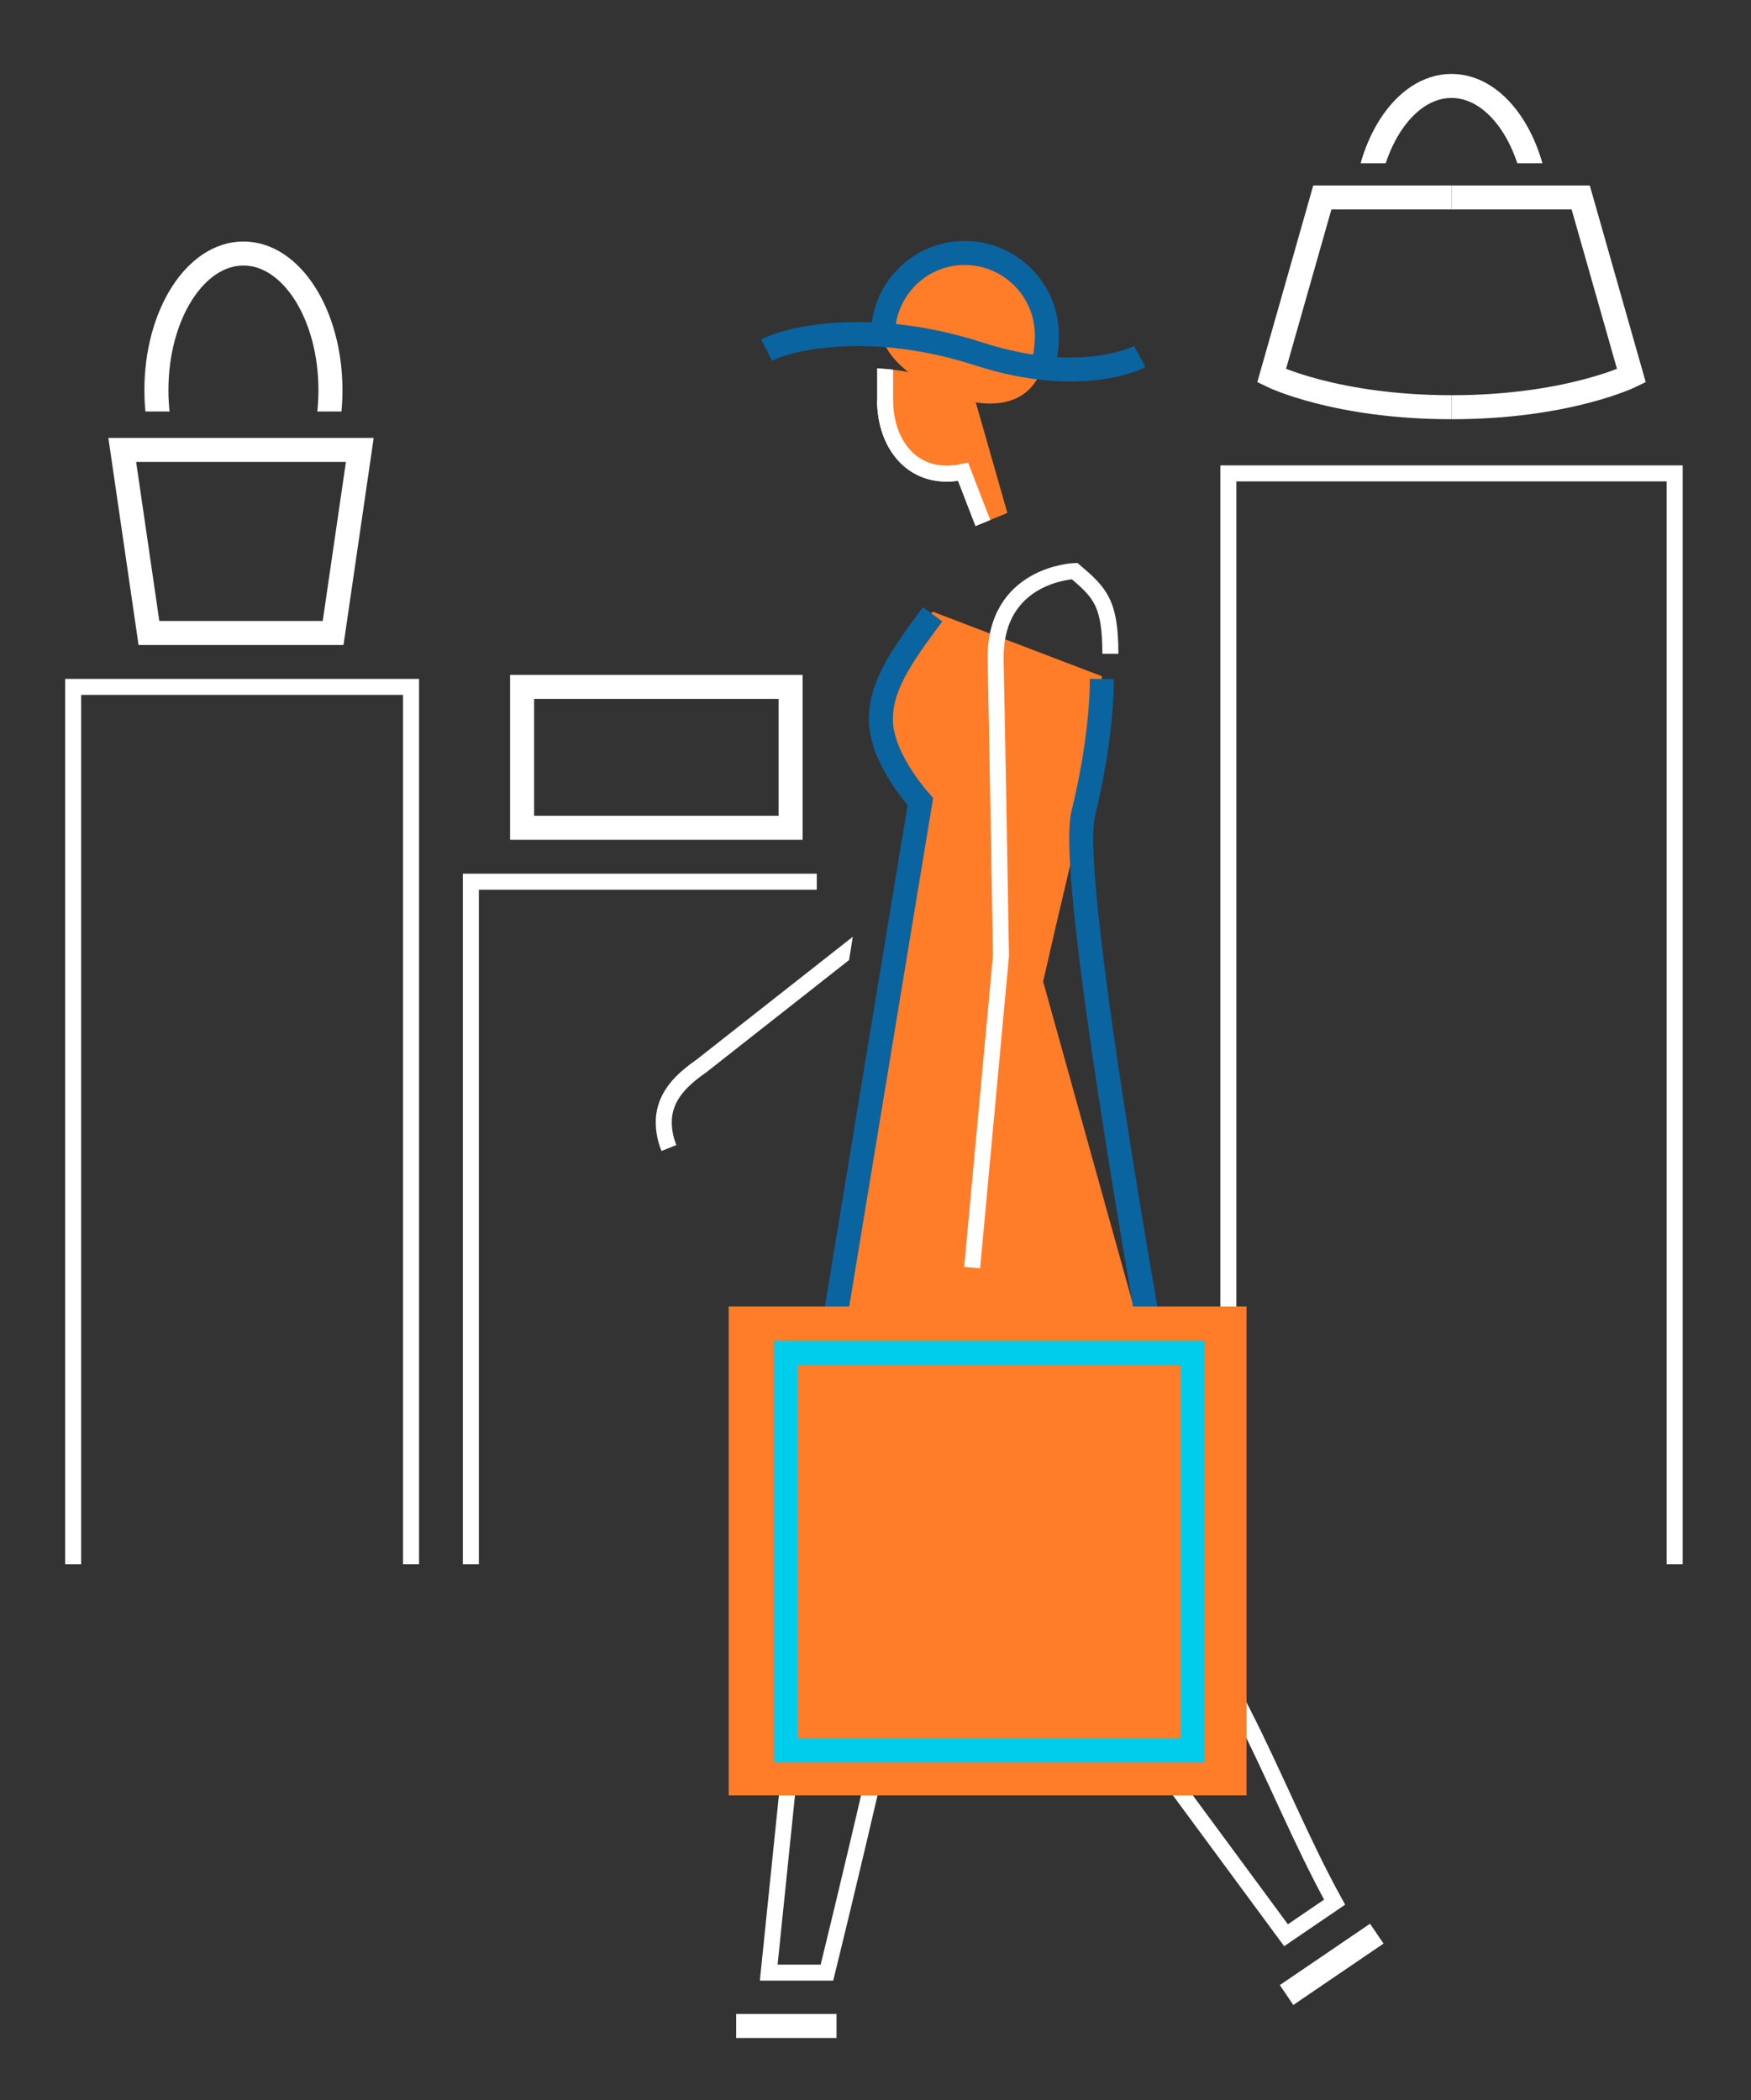 <?xml version="1.0" encoding="utf-8"?>
<!-- Generator: Adobe Illustrator 20.0.0, SVG Export Plug-In . SVG Version: 6.00 Build 0)  -->
<svg version="1.1" id="Layer_1" xmlns="http://www.w3.org/2000/svg" xmlns:xlink="http://www.w3.org/1999/xlink" x="0px" y="0px"
	 viewBox="0 0 328 393.5" style="enable-background:new 0 0 328 393.5;" xml:space="preserve">
<rect x="0" y="0" width="328" height="393.5" fill="#333333" stroke="none"/>
<style type="text/css">
  .st0{fill:none;stroke:#FFF;stroke-width:3;stroke-miterlimit:10;}
  .st1{fill:none;stroke:#FFF;stroke-width:4.5;stroke-miterlimit:10;}
  .st2{clip-path:url(#SVGID_2_);fill:none;stroke:#FFF;stroke-width:4.5;stroke-miterlimit:10;}
  .st3{clip-path:url(#SVGID_4_);fill:none;stroke:#FFF;stroke-width:4.5;stroke-miterlimit:10;}
  .st4{fill:#FFFFFF;}
  .st5{fill:none;stroke:#FFFFFF;stroke-width:3;stroke-miterlimit:10;}
  .st6{fill:#FF7D28;}
  .st7{fill:none;}
  .st8{fill:none;stroke:#0a64a0;stroke-width:4.5;stroke-miterlimit:10;}
  .st9{fill:none;stroke:#FFFFFF;stroke-width:4.5;stroke-miterlimit:10;}
  .st10{clip-path:url(#SVGID_6_);}
  .st11{clip-path:url(#SVGID_8_);fill:none;stroke:#FFFFFF;stroke-width:3;stroke-miterlimit:10;}
  .st12{fill:none;stroke:#00cceb;stroke-width:4.5;stroke-miterlimit:10;}
  .st13{clip-path:url(#SVGID_10_);}
  .st14{clip-path:url(#SVGID_12_);fill:#FF7D28;}
  .st15{clip-path:url(#SVGID_12_);fill:none;stroke:#FFFFFF;stroke-width:3;stroke-miterlimit:10;}
  .st16{clip-path:url(#SVGID_14_);}
  .st17{clip-path:url(#SVGID_16_);fill:#FF7D28;}
  .st18{clip-path:url(#SVGID_16_);fill:none;stroke:#0a64a0;stroke-width:4.5;stroke-miterlimit:10;}
</style>
<g>
	<polyline class="st0" points="13.7,293.1 13.7,128.7 77,128.7 77,293.1 	"/>
	<polyline class="st0" points="230.1,293.1 230.1,88.7 313.7,88.7 313.7,293.1 	"/>
	<polyline class="st0" points="88.2,293.1 88.2,165.2 153,165.2 	"/>
	<path class="st1" d="M271.9,37l-24.2,0l-9.5,33.4c0,0,12,5.9,33.7,5.9"/>
	<path class="st1" d="M271.9,37l24.2,0l9.5,33.4c0,0-12,5.9-33.7,5.9"/>
	<g>
		<defs>
			<rect id="SVGID_1_" x="248.8" y="8.1" width="45.5" height="22.5"/>
		</defs>
		<clipPath id="SVGID_2_">
			<use xlink:href="#SVGID_1_"  style="overflow:visible;"/>
		</clipPath>
		<ellipse class="st2" cx="271.9" cy="41.7" rx="16.3" ry="25.6"/>
	</g>
	<g>
		<defs>
			<rect id="SVGID_3_" x="22.6" y="37" width="45.5" height="40.1"/>
		</defs>
		<clipPath id="SVGID_4_">
			<use xlink:href="#SVGID_3_"  style="overflow:visible;"/>
		</clipPath>
		<ellipse class="st3" cx="45.6" cy="73.1" rx="16.3" ry="25.6"/>
	</g>
	<polygon class="st1" points="62.4,118.6 27.9,118.6 22.9,84.3 67.4,84.3 	"/>
	<rect x="97.8" y="128.7" class="st1" width="50.3" height="26.4"/>
	<g>
		<path class="st4" d="M165.8,75c0,8.3,5.3,15.4,14.6,13.4"/>
		<path class="st5" d="M165.8,75c0,8.3,5.3,15.4,14.6,13.4"/>
		<path class="st6" d="M192.2,267.2l-39.2,0l19.4-117.5c-2.2-2.5-6.6-8.3-7.3-13.9c-0.8-7.2,3.9-13.5,9.6-21.2l31.7,12.1
			c0,8.1-1.7,18.1-3.5,25.3c-3.2,13-7.5,31.9-7.5,31.9l23.2,83.4l-19.6,0"/>
		<path class="st7" d="M192.2,267.8l-39.2,0l19.4-117.5c-2.2-2.5-6.6-8.3-7.3-13.9c-0.8-7.2,3.9-13.5,9.6-21.2l31.7,12.1
			c0,8.1-1.7,18.1-3.5,25.3c-3.2,13-7.5,31.9-7.5,31.9l23.2,83.4l-19.6,0"/>
		<path class="st5" d="M183.9,274.9l3.7,15.4l53.3,72.3l9.1-6.2c-12.5-22.7-19.9-49.8-41.5-68.7l-2.8-13"/>
		<path class="st5" d="M175,276.3c-2,20.1-20.1,93.3-20.1,93.3l-10.9,0l9.8-95.4"/>
		<path class="st8" d="M206.4,127.2c0,8.1-1.7,18.1-3.5,25.3c-3.2,13,15.7,115.2,15.7,115.2l-39.2,0"/>
		<line class="st9" x1="137.9" y1="379.6" x2="156.7" y2="379.6"/>
		<line class="st9" x1="241" y1="373.8" x2="257.9" y2="362.3"/>
		<rect x="143.8" y="273.6" class="st4" width="80.2" height="3.2"/>
		<path class="st8" d="M174.7,115.1c-5.7,7.7-10.4,14-9.6,21.2c0.7,5.6,5.1,11.4,7.3,13.9L153,267.8l39.2,0"/>
		<path class="st5" d="M182.1,237.5l5.4-58.4c0,0-0.6-36.1-1-55.4c-0.3-16.2,14.8-16.7,14.8-16.7c4.7,4,6.7,5.9,6.7,15.5"/>
		<g>
			<defs>
				<polygon id="SVGID_5_" points="130.5,186.9 115.5,206.4 121.5,219.4 155.2,203.9 161.4,165.2 				"/>
			</defs>
			<clipPath id="SVGID_6_">
				<use xlink:href="#SVGID_5_"  style="overflow:visible;"/>
			</clipPath>
			<g class="st10">
				<defs>
					<rect id="SVGID_7_" x="-821.4" y="-367.6" width="1268" height="845.3"/>
				</defs>
				<clipPath id="SVGID_8_">
					<use xlink:href="#SVGID_7_"  style="overflow:visible;"/>
				</clipPath>
				<path class="st11" d="M125.3,215.1c-0.8-2-1.1-4-0.9-6c0.5-4,3.3-6.8,6.9-9.3l35.6-28"/>
			</g>
		</g>
		<g>
			<g>
				<rect x="136.5" y="244.8" class="st6" width="97" height="91.6"/>
				<rect x="147.2" y="253.5" class="st6" width="76.2" height="74.5"/>
				<rect x="147.2" y="253.5" class="st12" width="76.2" height="74.5"/>
				<path class="st6" d="M196.1,62.8c0-8.5-6.9-15.4-15.4-15.4c-8.5,0-15.3,6.9-15.3,15.4C165.4,71.3,196.1,86.8,196.1,62.8"/>
			</g>
		</g>
		<g>
			<defs>
				<path id="SVGID_9_" d="M161.4,69.2l2.8,37.1l24.5-10.2l-6.8-23.8c-8.9-2.3-15-3.3-18.2-3.3C162.6,68.9,161.9,69,161.4,69.2"/>
			</defs>
			<clipPath id="SVGID_10_">
				<use xlink:href="#SVGID_9_"  style="overflow:visible;"/>
			</clipPath>
			<g class="st13">
				<defs>
					<rect id="SVGID_11_" x="-821.4" y="-367.6" width="1268" height="845.3"/>
				</defs>
				<clipPath id="SVGID_12_">
					<use xlink:href="#SVGID_11_"  style="overflow:visible;"/>
				</clipPath>
				<path class="st14" d="M165.8,57.8l0,17.2c0,8.3,5.3,15.4,14.6,13.4l6.3,16.3L219.4,82l-2.9-28.9L165.8,57.8z"/>
				<path class="st15" d="M165.8,57.8l0,17.2c0,8.3,5.3,15.4,14.6,13.4l6.3,16.3L219.4,82l-2.9-28.9L165.8,57.8z"/>
			</g>
		</g>
		<g>
			<defs>
				<polygon id="SVGID_13_" points="157.5,37 157.5,63.5 176.7,64.4 200,69.2 203.8,60.2 203.8,37 				"/>
			</defs>
			<clipPath id="SVGID_14_">
				<use xlink:href="#SVGID_13_"  style="overflow:visible;"/>
			</clipPath>
			<g class="st16">
				<defs>
					<rect id="SVGID_15_" x="-821.4" y="-367.6" width="1268" height="845.3"/>
				</defs>
				<clipPath id="SVGID_16_">
					<use xlink:href="#SVGID_15_"  style="overflow:visible;"/>
				</clipPath>
				<path class="st17" d="M196.1,62.8c0-8.5-6.9-15.4-15.4-15.4c-8.5,0-15.3,6.9-15.3,15.4C165.4,71.3,196.1,86.8,196.1,62.8"/>
				<path class="st18" d="M196.1,62.8c0-8.5-6.9-15.4-15.4-15.4c-8.5,0-15.3,6.9-15.3,15.4C165.4,71.3,196.1,86.8,196.1,62.8z"/>
			</g>
		</g>
		<g>
			<path class="st8" d="M213.5,66.8c0,0-10.7,5.8-30.2-0.5c-19.5-6.3-34.8-3.2-39.7-0.7"/>
		</g>
	</g>
</g>
</svg>
